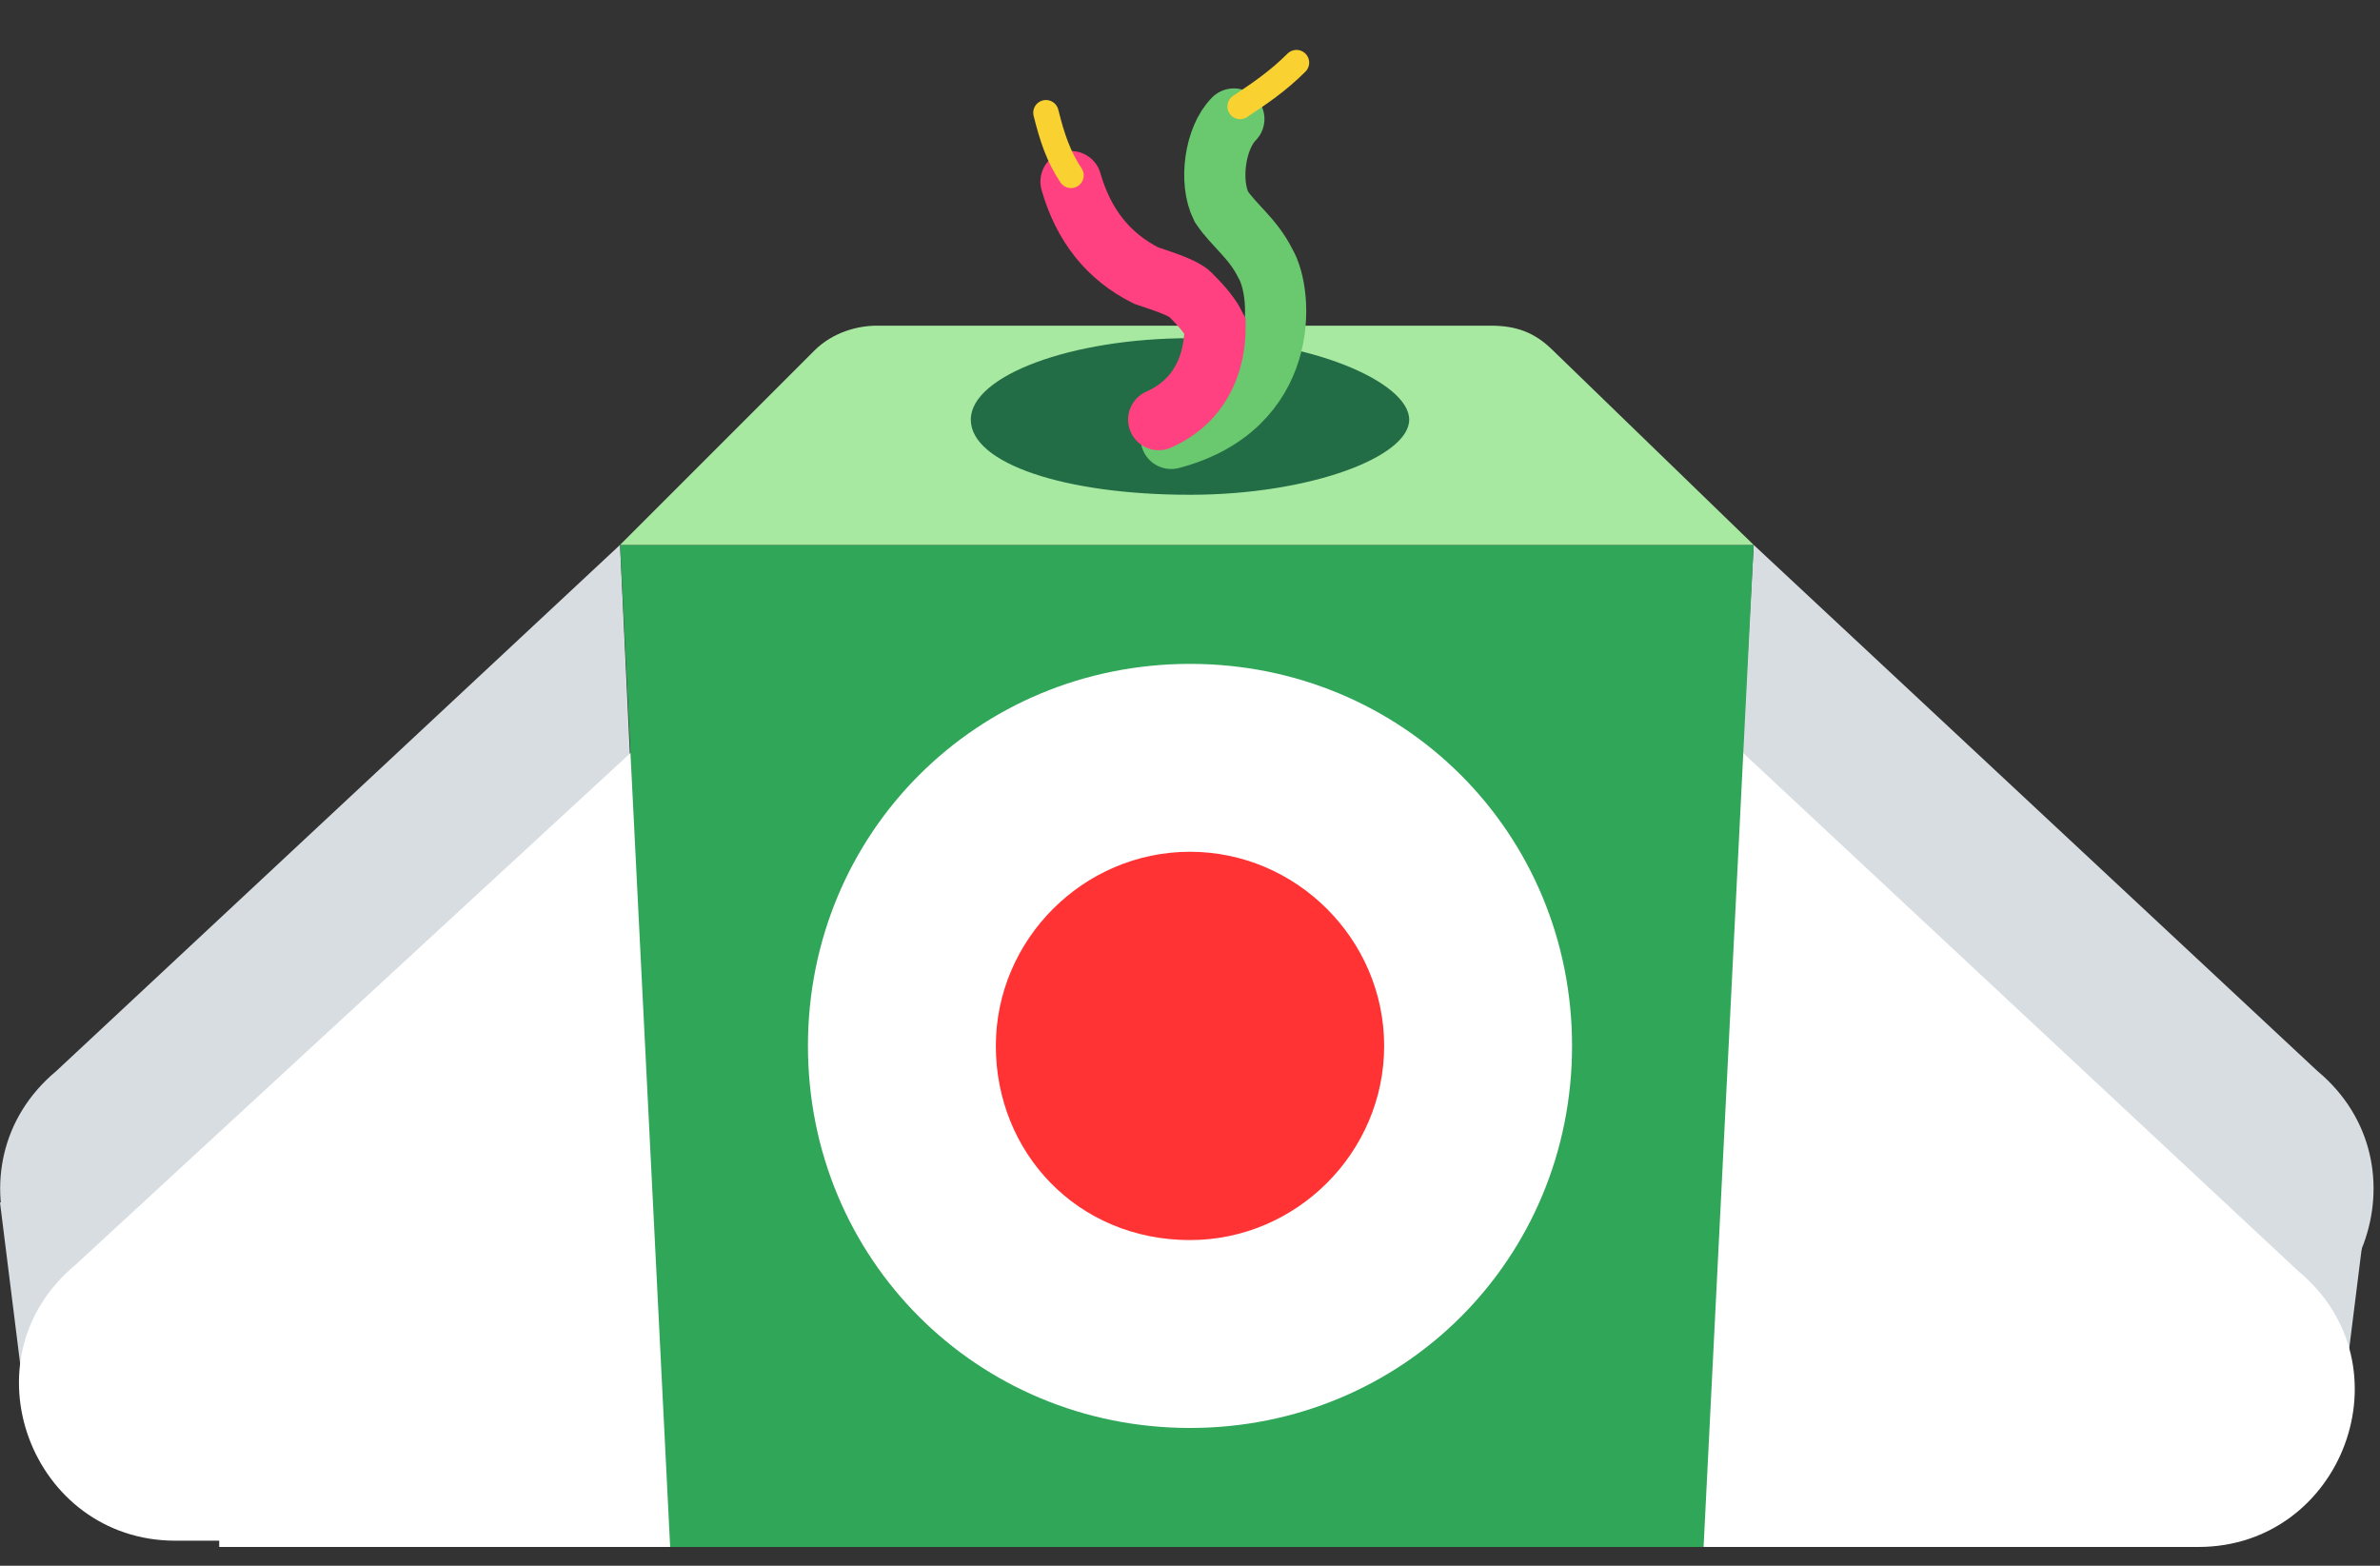 <svg version="1.1" id="Layer_1" width="38" height="25" xmlns="http://www.w3.org/2000/svg" x="0" y="0" viewBox="0 0 38 25" xml:space="preserve"><rect x="0" y="0" width="38" height="25" fill="#333333" stroke="none"/><style>.st0{fill:#d8dde2}.st1{fill:#fff}.st8{fill:none;stroke:#f9d232;stroke-width:.406;stroke-linecap:round;stroke-miterlimit:10}</style><path class="st0" d="M34.7 21.5h-7.4L28 8.7l9 8.4c1.8 1.5.7 4.4-1.6 4.4h-.7z"/><path class="st0" d="M37.8 19.2l-.4 3.2-1.4-3.5 1.8.3zM3.1 21.5h7.4L9.9 8.7l-9 8.4c-1.8 1.5-.7 4.4 1.6 4.4h.6z"/><path class="st1" d="M34.4 24.7H27l.7-12.8 9 8.4c1.8 1.5.7 4.4-1.6 4.4h-.7z"/><path class="st0" d="M0 19.2l.4 3.2L1.9 19l-1.9.2z"/><path class="st1" d="M3.5 24.7h7.4l-.7-12.8-9 8.3c-1.8 1.5-.7 4.4 1.6 4.4h.7z"/><path d="M27.2 24.7H10.7l-.8-16H28l-.8 16z" fill="#30a658"/><path class="st1" d="M19 22.8c3.4 0 6.1-2.7 6.1-6.1s-2.7-6.1-6.1-6.1-6.1 2.7-6.1 6.1 2.7 6.1 6.1 6.1z"/><path d="M19 19.8c1.7 0 3.1-1.4 3.1-3.1s-1.4-3.1-3.1-3.1c-1.7 0-3.1 1.4-3.1 3.1s1.3 3.1 3.1 3.1z" fill="#f33"/><path d="M28 8.7H9.9L13 5.6c.3-.3.7-.4 1-.4h9.8c.4 0 .7.1 1 .4L28 8.7z" fill="#a8e9a2"/><path d="M19 7.9c1.9 0 3.5-.6 3.5-1.2S20.9 5.4 19 5.4s-3.5.6-3.5 1.3S17 7.9 19 7.9z" fill="#226d45"/><path d="M18.7 7c1.9-.5 1.8-2.3 1.5-2.8-.2-.4-.5-.6-.7-.9-.2-.4-.1-1.1.2-1.4" fill="none" stroke="#6ac86e" stroke-width=".977" stroke-linecap="round" stroke-miterlimit="10"/><path d="M18.5 6.7c.9-.4.9-1.3.9-1.5-.1-.2-.3-.4-.4-.5-.1-.1-.4-.2-.7-.3-.6-.3-1-.8-1.2-1.5" fill="none" stroke="#ff4081" stroke-width=".977" stroke-linecap="round" stroke-miterlimit="10"/><path class="st8" d="M19.8 1.7c.3-.2.6-.4.9-.7M16.7 1.8c.1.4.2.7.4 1"/></svg>